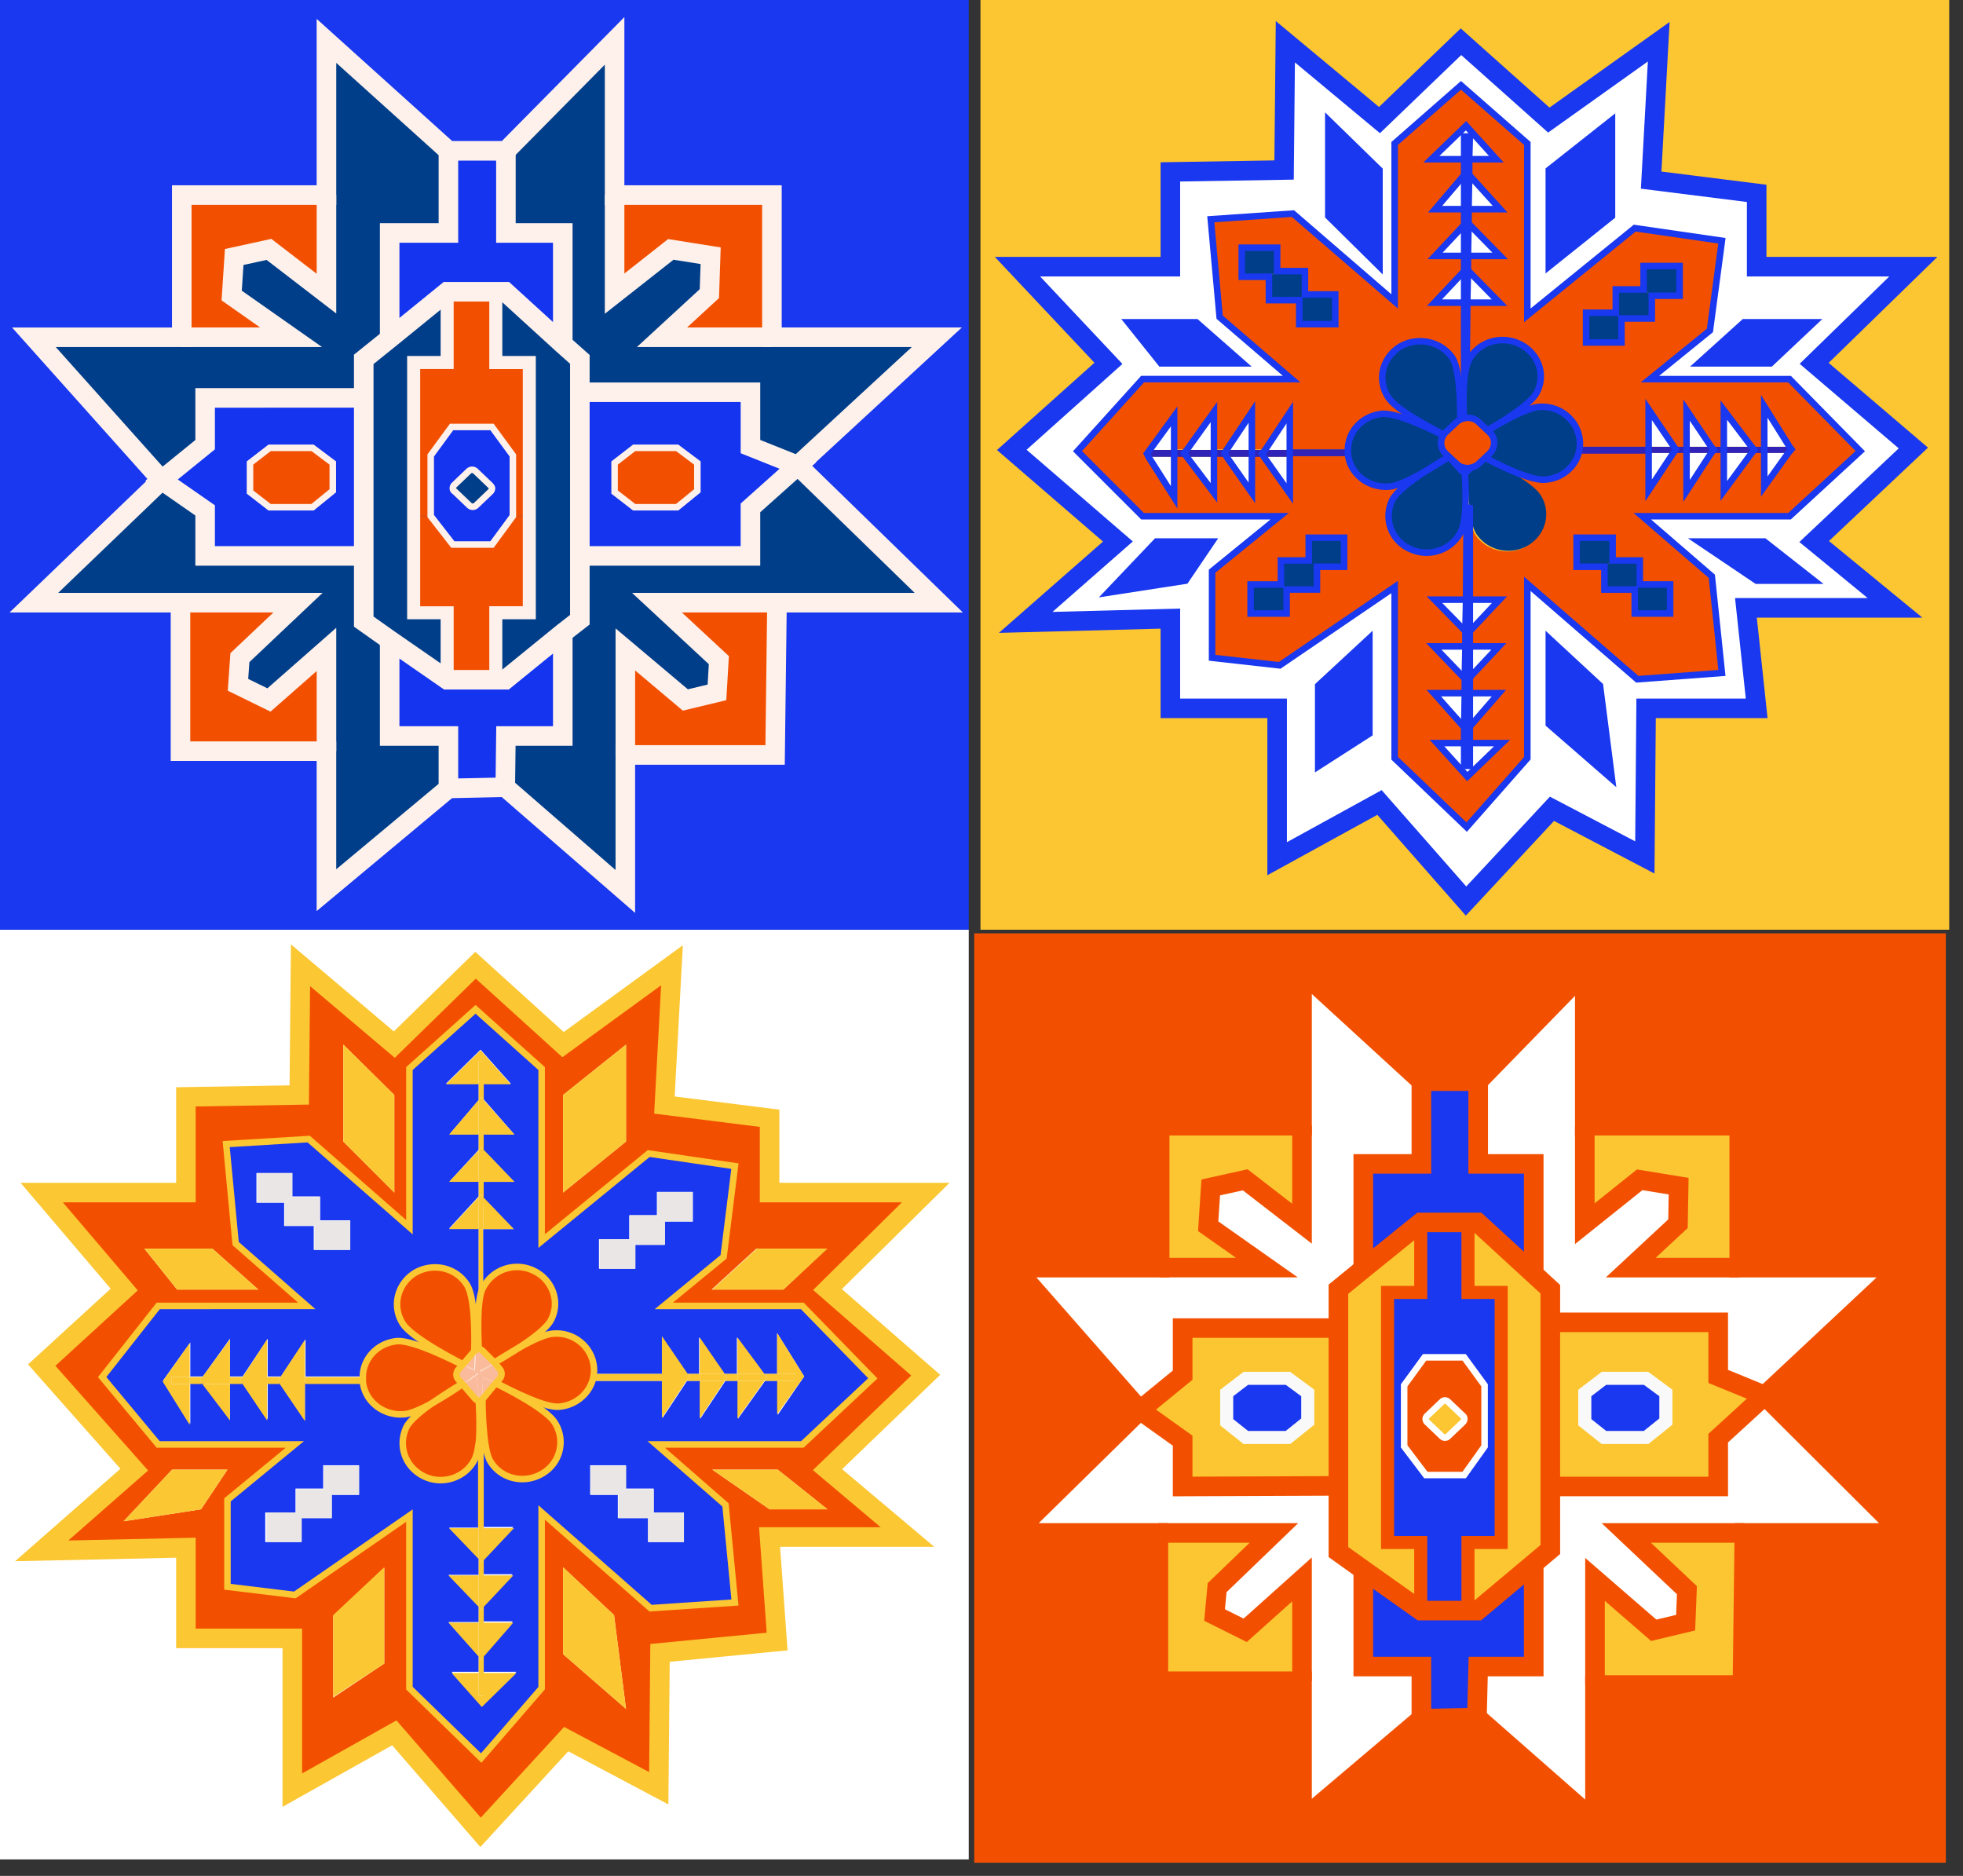 <svg width="135" height="129" viewBox="0 0 135 129" fill="none" xmlns="http://www.w3.org/2000/svg"><rect x="0" y="0" width="135" height="129" fill="#333333" stroke="none"/><path d="M66.623 63.933H0v63.932h66.623V63.933z" fill="#fff"/><path d="M63.664 82.01l-6.755 6.711 6.755 5.89-6.755 6.494 5.5 4.633h-9.484l.52 7.188-8.098.78-.086 9.309-6.365-3.377-5.846 6.365-5.932-6.841-7.015 3.897v-10.436h-7.318v-6.235l-9.916.26 6.322-5.586-6.322-7.188 5.673-5.153-5.673-6.712h9.916v-6.581l7.794-.13.13-8.92 6.409 5.456 5.586-5.456 6.018 5.456 7.492-5.456-.52 9.613 7.231.909v5.066h10.739v.044zm-8.487 17.32l4.85-4.547-4.85-4.98H45.65l4.113-3.377.823-6.235-5.976-.91-7.317 6.02V73.435l-4.59-4.027-4.547 4.07v10.955l-6.928-6.062-5.63.347.65 6.841 4.893 4.287H10.88L7.026 94.74l3.854 4.633h9.353l-4.633 3.811v5.932l4.633.519 7.837-5.455v11.864l4.98 4.806 4.157-4.806v-12.081l7.491 6.582 5.802-.433-.693-6.669-4.763-4.156h10.133v.043zm-1.3-10.652l2.989-2.815h-4.85l-3.075 2.815h4.937zm-.952 15.112h3.984l-3.42-2.728h-4.504l3.94 2.728zm-9.872-25.288v-6.668l-4.33 3.464v6.712l4.33-3.508zm0 39.014l-.823-6.452-3.508-3.29v5.975l4.33 3.767zM27.118 82.009v-6.711l-3.508-3.464v6.668l3.508 3.508zm-.693 32.39v-6.582l-3.507 3.291v5.629l3.507-2.338zM12.18 88.678h5.586l-3.161-2.815H9.927l2.252 2.815zm1.646 15.112l1.818-2.728h-3.81l-3.335 3.551 5.327-.823z" fill="#F25000"/><path d="M60.027 94.783l-4.85 4.547H45.13l4.763 4.157.693 6.668-5.802.433-7.491-6.582v12.081l-4.157 4.807-4.98-4.807v-11.864l-7.837 5.456-4.677-.563v-6.019l4.633-3.81H10.88l-3.854-4.634 3.854-4.893H21.1l-4.894-4.286-.65-6.842 5.63-.346 6.928 6.062V73.393l4.546-4.07 4.547 4.07v11.864l7.318-6.019 5.975.91-.822 6.235-4.114 3.377h9.526l4.937 5.023zm-4.72-.13l-1.862-2.987v2.814h-.91l-1.861-2.511v2.511h-.866l-1.732-2.511v2.511h-.823l-1.732-2.555v2.555h-4.633v.477h4.676v2.554l1.689-2.554h.91v2.598l1.731-2.599h.866v2.599l1.862-2.599h.866v2.339l1.819-2.642zm-7.664-10.652v-2.035h-2.469v1.602H43.27v1.646h-2.078v2.035h2.468v-1.645h2.035V84h1.949zm-.607 22.04v-2.035h-2.078v-1.645h-1.905v-1.602h-2.468v2.035h1.905v1.602h2.078v1.645h2.468zm-8.53-9.266c1.429-.13 2.511-1.342 2.382-2.728-.13-1.385-1.386-2.425-2.815-2.295-.91.087-2.815 1.213-4.027 1.992l-.043-.043c1.299-.736 3.464-2.079 3.897-2.945a2.51 2.51 0 0 0-1.212-3.377 2.63 2.63 0 0 0-3.465 1.169V84.52h2.079l-2.079-2.165v-1.083h2.122l-2.122-2.208v-1.082h2.122L33.267 75.6v-1.082h1.862L33.05 72.18l-2.381 2.338h2.251v1.126l-1.992 2.338h1.992v1.083l-1.992 2.165h1.992v1.04l-2.035 2.208h2.035v4.72l.13-.174c-.216.953-.216 2.512-.13 3.68a.328.328 0 0 0-.173.087l-.087.087c.044-1.472-.043-3.81-.52-4.59-.779-1.169-2.38-1.515-3.593-.78a2.493 2.493 0 0 0-.78 3.508c.563.866 2.945 2.165 4.157 2.771l-.043.044c-1.342-.693-3.594-1.732-4.547-1.646-1.342.13-2.338 1.213-2.338 2.468h-3.983V92.1l-1.69 2.554h-.909v-2.598l-1.732 2.598h-.866v-2.598l-1.862 2.598h-.866v-2.338l-1.861 2.598 1.861 2.988v-2.815h.867l1.861 2.512v-2.512h.867l1.732 2.512v-2.512h.822l1.732 2.555v-2.555h3.984v-.26.087c.13 1.386 1.429 2.382 2.858 2.252.952-.087 2.9-1.3 4.07-2.122l.043.043c-1.255.737-3.507 2.165-3.94 3.075-.606 1.255-.043 2.771 1.256 3.377 1.299.606 2.858.043 3.464-1.212.086-.217.173-.476.216-.823v5.543h-2.035l2.035 2.121v1.126h-2.078l2.078 2.165v1.083h-2.078l2.078 2.338v1.082h-1.862l2.079 2.339 2.381-2.339h-2.251v-1.125l1.991-2.339h-1.991v-1.082l1.991-2.165h-1.991v-1.039l2.035-2.209h-2.035V98.68h.043c.087.78.26 1.473.476 1.819.78 1.169 2.425 1.472 3.594.693a2.49 2.49 0 0 0 .736-3.508c-.563-.822-2.77-1.991-4.027-2.64l.044-.044c1.299.823 3.42 1.862 4.373 1.775zm-13.813 6.019v-2.035h-2.468v1.602H20.32v1.645h-2.08v2.035h2.468v-1.645h2.079v-1.602h1.905zm-.606-16.844v-2.035h-2.078v-1.646h-1.906v-1.602h-2.468v2.035h1.905v1.603h2.036v1.645h2.51z" fill="#1938EF"/><path d="M56.909 85.863l-3.031 2.815h-4.893l3.074-2.815h4.85zm0 17.927h-3.984l-3.94-2.728h4.503l3.42 2.728zm-3.464-12.124l1.862 2.987-1.862 2.598v-2.294H54.7v-.477h-1.256v-2.814z" fill="#FBC733"/><path d="M54.7 94.48h-1.255v.477H54.7v-.477zm-1.255 0v.477h-.866l.173-.26-.173-.217h.866z" fill="#FBC733"/><path d="M52.579 94.48l.173.217-.173.26h-1.862v-.477h1.862z" fill="#FBC733"/><path d="M52.579 94.957l-1.862 2.598v-2.599h1.862zm-1.862-2.988l1.862 2.511h-1.862v-2.51zm0 2.511v.477h-.866l.13-.26-.13-.217h.866z" fill="#FBC733"/><path d="M49.85 94.48l.13.217-.13.26h-1.73v-.477h1.732z" fill="#FBC733"/><path d="M49.85 94.957l-1.731 2.598v-2.599h1.732zm-1.731-2.988l1.732 2.511h-1.732v-2.51zm0 2.511v.477h-.91l.217-.304-.13-.173h.823z" fill="#FBC733"/><path d="M47.642 81.966v2.035h-1.905l-.52-.433v-1.602h2.425z" fill="#EAE6E5"/><path d="M47.296 94.48l.13.173-.217.303h-1.688v-.476h1.775zm-1.776-2.598l1.776 2.598h-1.775v-2.598zm1.69 3.075l-1.69 2.554v-2.554h1.69z" fill="#FBC733"/><path d="M47.036 104.006v2.035h-2.468v-1.645l.39-.39h2.078zm-1.299-20.005v1.602h-2.035l-.39-.39v-1.645h1.906l.52.433z" fill="#EAE6E5"/><path d="M45.564 94.48h-4.676v.477h4.676v-.477z" fill="#FBC733"/><path d="M44.958 102.404v1.602l-.39.39h-2.035v-1.602l.52-.39h1.905zm-1.256-16.801v1.646h-2.468v-2.035h2.079l.39.39z" fill="#EAE6E5"/><path d="M43.053 100.802v1.602l-.52.39h-1.905v-1.992h2.425z" fill="#EAE6E5"/><path d="M43.053 71.834v6.668l-4.33 3.508v-6.712l4.33-3.464zm-.823 39.23l.823 6.452-4.33-3.767v-5.975l3.507 3.29z" fill="#FBC733"/><path d="M40.844 94.047c.13 1.386-.952 2.598-2.381 2.728-.953.087-3.031-.952-4.374-1.645l.303-.347a.52.52 0 0 0 0-.606l-.39-.476c1.213-.78 3.075-1.905 4.028-1.992 1.429-.087 2.684.91 2.814 2.338zm-2.728 3.724a2.49 2.49 0 0 1-.736 3.507c-1.212.78-2.814.477-3.594-.692-.26-.347-.39-1.04-.476-1.819a25.888 25.888 0 0 1-.13-2.555c.043 0 .043-.043.087-.086l.822-.996c1.256.65 3.464 1.818 4.027 2.641z" fill="#F25000"/><path d="M36.687 87.379c1.3.606 1.862 2.122 1.213 3.377-.433.866-2.598 2.209-3.897 2.945l-.736-.866c-.087-.13-.217-.13-.347-.087-.043-1.169-.087-2.728.13-3.68l.173-.174v-.303c.606-1.299 2.165-1.818 3.464-1.212z" fill="#F25000"/><path d="M35.518 115.048l-2.381 2.338-2.079-2.338h1.862v1.559h.347v-1.559h2.251zm-2.251-39.404l2.121 2.382h-2.121v-2.382zm2.121 5.629h-2.121v-2.208l2.121 2.208zm-.043 23.816l-2.078 2.208v-2.208h2.078zm0-20.568h-2.122l.044-2.165 2.078 2.165zm-.043 23.815l-2.035 2.165v-2.165h2.035zm0 3.248l-2.035 2.338v-2.338h2.035zm-2.252-39.36l2.079 2.338h-1.862V72.96h-.347v1.602h-2.25l2.381-2.338z" fill="#FBC733"/><path d="M34.392 94.177a.52.52 0 0 1 0 .606l-.303.347c-.693-.39-1.212-.65-1.212-.65s.476-.303 1.125-.736l.39.433z" fill="#FABB9C"/><path d="M34.133 95.13c-.563-.26-.91-.39-.91-.39s-.043.65-.043 1.472c-.087.043-.173.087-.26.043-.043-.909-.13-1.558-.13-1.558s-.346.173-.866.52l-.043-.044c.606-.39.996-.693.996-.693.043-.043.52.26 1.255.65z" fill="#FABB9C"/><path d="M34.09 95.13l-.824.996-.086.086c0-.866.043-1.472.043-1.472s.347.13.866.39zm-.087-1.43c-.65.434-1.083.78-1.083.78s-.433-.26-1.04-.563l.044-.043c.433.216.736.346.736.346s.044-.52.044-1.255l.086-.087c.044-.043.087-.087.173-.087.044.866.087 1.516.087 1.516s.346-.303.953-.606z" fill="#FABB9C"/><path d="M33.267 92.835l.736.866c-.606.346-.996.563-.996.563s-.043-.65-.087-1.516c.087-.087.26-.043.347.087z" fill="#FABB9C"/><path d="M33.31 98.767h-.346c.043-.823 0-1.775-.044-2.511.087.043.173 0 .26-.044 0 .736.043 1.689.13 2.555z" fill="#1938EF"/><path d="M33.31 115.048h-.39v1.559h.39v-1.559zm-.043-1.126v1.126h-.347v-1.126l.173.217.174-.217z" fill="#FBC733"/><path d="M33.267 111.584v2.338l-.174.217-.173-.217v-2.338h.347zm0-1.083v1.083h-.347v-1.083l.173.217.174-.217z" fill="#FBC733"/><path d="M33.267 108.336v2.165l-.174.217-.173-.217v-2.165h.347zm0-1.039v1.039h-.347v-1.125l.217.216.13-.13z" fill="#FBC733"/><path d="M33.267 105.089v2.208l-.13.13-.217-.216v-2.122h.347zm-.001-6.322v6.322h-.39v-5.543c.044-.216.044-.52.087-.78h.303zm.001-25.807v1.602h-.347V72.96h.347zm0 1.602v1.082l-.174-.216-.173.216v-1.082h.347z" fill="#FBC733"/><path d="M33.267 75.644v2.382h-.347v-2.382l.173-.216.174.216z" fill="#FBC733"/><path d="M33.267 78.026v1.04l-.174-.174-.173.216v-1.082h.347z" fill="#FBC733"/><path d="M33.093 78.892l.174.173v2.208h-.347v-2.165l.173-.216zm.174 2.381v1.083l-.217-.217-.13.174v-1.04h.347z" fill="#FBC733"/><path d="M33.267 82.356l-.044 2.165h-.303v-2.208l.13-.174.217.217z" fill="#FBC733"/><path d="M33.223 84.521v4.027c-.043.13-.13.303-.173.476l-.13.174V84.52h.303z" fill="#FBC733"/><path d="M33.224 88.548v.303l-.174.173c.044-.173.087-.346.174-.476z" fill="#FBC733"/><path d="M32.92 96.212c.044.78.087 1.732.044 2.512h-.087v.78c-.043.346-.13.605-.217.822-.606 1.256-2.165 1.818-3.464 1.212-1.299-.606-1.862-2.078-1.255-3.377.433-.91 2.684-2.295 3.94-3.075l.823.953c.086.13.173.173.216.173z" fill="#F25000"/><path d="M32.92 98.767h.087c0 .26-.043.563-.087.78v-.78zm0 12.817v2.338l-2.078-2.338h2.078zm0-3.248v2.165l-2.078-2.165h2.078zm0-3.247v2.122l-2.035-2.122h2.035zm0-22.776v2.208h-2.035l2.035-2.208zm0-3.205v2.165h-2.035l2.035-2.165zm0-3.464v2.382h-2.035l2.035-2.382z" fill="#FBC733"/><path d="M32.79 94.653s.087.65.13 1.56c-.087 0-.13-.044-.216-.13l-.823-.953c.563-.26.91-.477.91-.477z" fill="#FABB9C"/><path d="M32.097 88.331c.52.78.563 3.118.52 4.59l-.78.91c-1.212-.607-3.55-1.906-4.156-2.772-.78-1.169-.433-2.728.78-3.507 1.255-.736 2.857-.433 3.636.78z" fill="#F25000"/><path d="M31.88 93.83l.78-.909c0 .736-.043 1.256-.043 1.256s-.303-.13-.736-.346zm.997.607s-.39.303-.996.693l-.303-.347a.52.52 0 0 1 0-.606l.26-.303c.606.346 1.04.563 1.04.563z" fill="#FABB9C"/><path d="M31.578 94.783l.303.347c-1.17.822-3.118 2.035-4.07 2.121-1.43.13-2.728-.866-2.858-2.251v-.303c0-1.256.996-2.339 2.338-2.469.953-.086 3.204.953 4.547 1.646l-.26.303a.52.52 0 0 0 0 .606z" fill="#F25000"/><path d="M27.118 75.298v6.712l-3.507-3.508v-6.668l3.507 3.464zm-.693 32.476v6.625l-3.507 2.294v-5.629l3.507-3.29zm-1.472-12.861v.26h-3.984v-.476h3.984v.216z" fill="#FBC733"/><path d="M24.693 100.802v1.992H22.83l-.563-.39v-1.602h2.425zm-.606-16.844v1.992h-2.468v-1.645l.39-.347h2.078z" fill="#EAE6E5"/><path d="M22.831 102.794v1.602h-2.078l-.39-.39v-1.602h1.905l.563.39zm-.822-20.481v1.645l-.39.347h-2.035v-1.603l.52-.39h1.905z" fill="#EAE6E5"/><path d="M20.97 95.173v2.555l-1.733-2.555h1.732zm0-.476v.476h-1.733l-.13-.173.174-.303h1.688zm-.001-2.555v2.555H19.28l1.689-2.555z" fill="#FBC733"/><path d="M20.753 104.396v1.645h-2.425v-2.035h2.035l.39.39zm-.65-23.729v1.646l-.52.39H17.68v-2.036h2.424z" fill="#EAE6E5"/><path d="M19.28 94.697l-.173.303.13.173h-.866v-.476h.91zm-.909.476v2.511l-1.689-2.511h1.69zm0-.476v.476h-1.688l-.174-.26.174-.216h1.688zm0-2.598v2.598h-1.689l1.69-2.598zm-.606-3.421h-5.586l-2.252-2.815h4.677l3.16 2.815z" fill="#FBC733"/><path d="M16.682 95.173h-.866v-.476h.866l-.173.216.173.26zm-.866 0v2.511l-1.905-2.511h1.905z" fill="#FBC733"/><path d="M15.816 94.697v.476h-1.905l-.173-.26.173-.216h1.905zm0-2.598v2.598h-1.905l1.905-2.598zm-.173 8.963l-1.819 2.728-5.325.823 3.334-3.551h3.81z" fill="#FBC733"/><path d="M13.738 94.913l.173.26h-.866v-.476h.866l-.173.216zm-.693.26v2.814L11.183 95l1.862-2.642v2.339h-1.256v.476h1.256z" fill="#FBC733"/><path d="M13.045 94.697H11.79v.476h1.255v-.476z" fill="#FBC733"/><path fill-rule="evenodd" clip-rule="evenodd" d="M32.704 69.108l4.77 4.271v11.492l7.072-5.782 6.247.912-.818 6.542-3.698 3.036h8.994l5.075 5.212-5.08 4.763h-9.537l4.38 3.822.68 7.031-6.126.411-7.189-6.316v11.669l-4.367 5.049-5.174-5.038v-11.531l-7.6 5.261-4.914-.598v-6.28l4.232-3.48h-8.876l-4.037-4.853 4.033-5.121h9.732l-4.512-3.953-.68-7.161 5.996-.366 6.626 5.797V73.379l4.77-4.27zm0 .602l-4.323 3.87v11.305l-7.23-6.327-5.35.327.62 6.522 5.274 4.62H10.989l-3.674 4.666 3.67 4.413h9.917l-5.035 4.14v5.671l4.352.529 8.162-5.651v12.198l4.698 4.574 3.947-4.563v-12.493l7.793 6.847 5.48-.368-.62-6.393-5.146-4.491h10.555l4.618-4.33-4.624-4.748H45.024l4.529-3.718.74-5.929-5.616-.82-7.651 6.255V73.58l-4.322-3.87z" fill="#FBC733"/><path fill-rule="evenodd" clip-rule="evenodd" d="M20.007 64.94l7.078 5.986 5.601-5.471 6.083 5.513 8.192-5.967-.562 10.4 7.199.906v5.03h11.704l-7.405 7.31 6.762 5.895-6.746 6.487 6.337 5.339H53.648l.515 7.121-8.105.785-.092 9.811-6.883-3.653-6.048 6.581-6.066-6.996-7.539 4.234v-10.912h-7.317v-6.22l-11.075.241 7.245-6.358-6.356-7.177L7.61 88.62l-6.195-7.283h10.699v-6.57l7.8-.13.094-9.697zm25.458 2.815L38.676 72.7l-5.955-5.4-5.57 5.441-5.826-4.926-.08 8.143-7.787.13v6.593H4.324l5.15 6.054-5.663 5.187 6.375 7.199-5.485 4.813 8.757-.191v6.25h7.318v9.959l6.49-3.646 5.799 6.686 5.73-6.236 5.847 3.103.082-8.809 8.003-.774-.525-7.254h8.364l-4.662-3.928 6.764-6.504-6.748-5.882 6.105-6.027h-9.772v-5.189l-7.264-.913.477-8.825z" fill="#FBC733"/><path fill-rule="evenodd" clip-rule="evenodd" d="M28.622 87.742c-1.109.715-1.417 2.132-.713 3.19.133.19.37.416.688.664.315.246.695.504 1.097.757a28.97 28.97 0 0 0 2.287 1.277l-.2.401a29.384 29.384 0 0 1-2.325-1.299c-.41-.256-.804-.523-1.135-.783-.329-.257-.61-.517-.78-.761l-.003-.004c-.852-1.278-.469-2.976.844-3.82l.005-.004c1.308-.794 3.048-.472 3.898.849.153.23.26.554.338.914.08.365.133.787.169 1.225.071.878.07 1.84.05 2.58l-.449-.013a24.33 24.33 0 0 0-.048-2.53 9.137 9.137 0 0 0-.16-1.167c-.075-.344-.168-.603-.274-.762l-.002-.003c-.708-1.102-2.17-1.387-3.287-.71z" fill="#FBC733"/><path fill-rule="evenodd" clip-rule="evenodd" d="M36.592 87.582a2.405 2.405 0 0 0-3.17 1.069l-.005.01-.007.011c-.06.091-.096.222-.142.404-.208.918-.168 2.442-.124 3.62l-.448.017c-.043-1.159-.09-2.75.135-3.738l.001-.005.005-.017c.039-.157.089-.358.192-.518a2.853 2.853 0 0 1 3.753-1.26c1.406.657 2.028 2.307 1.317 3.683-.127.254-.368.522-.657.786-.294.267-.654.545-1.037.816a28.446 28.446 0 0 1-2.292 1.436l-.221-.39a28.006 28.006 0 0 0 2.254-1.412c.375-.265.719-.53.994-.781.279-.255.47-.478.56-.657v-.003c.588-1.135.084-2.515-1.108-3.071z" fill="#FBC733"/><path fill-rule="evenodd" clip-rule="evenodd" d="M40.62 94.025c-.117-1.26-1.261-2.212-2.57-2.093-.207.019-.478.096-.798.224-.318.125-.67.294-1.034.487-.727.385-1.49.858-2.094 1.246l-.243-.377c.608-.39 1.383-.87 2.128-1.265.372-.197.74-.374 1.077-.508.335-.133.653-.229.923-.253 1.55-.141 2.917.985 3.058 2.497.143 1.52-1.044 2.832-2.584 2.972-.279.025-.618-.032-.976-.13-.363-.1-.763-.247-1.171-.417-.816-.34-1.678-.776-2.35-1.122l.206-.399c.671.347 1.519.776 2.316 1.107.399.166.78.306 1.117.398.342.094.62.135.817.117 1.318-.12 2.296-1.234 2.179-2.484z" fill="#FBC733"/><path fill-rule="evenodd" clip-rule="evenodd" d="M36.245 96.56a26.228 26.228 0 0 0-2.253-1.228l.195-.404c.632.305 1.506.764 2.293 1.25.394.244.77.496 1.084.742.31.243.577.49.737.724l.002.003a2.714 2.714 0 0 1-.802 3.82c-1.308.841-3.046.52-3.898-.752-.156-.21-.26-.504-.338-.824a9.106 9.106 0 0 1-.178-1.1 26.115 26.115 0 0 1-.131-2.579h.448c0 .773.043 1.717.128 2.53.043.387.096.744.169 1.044.073.305.162.529.264.665l.004.005.003.005c.708 1.062 2.171 1.346 3.287.629a2.266 2.266 0 0 0 .671-3.193c-.12-.177-.342-.39-.642-.624a11.891 11.891 0 0 0-1.043-.713z" fill="#FBC733"/><path fill-rule="evenodd" clip-rule="evenodd" d="M28.143 98.256c.09-.187.286-.42.572-.685.282-.261.635-.538 1.018-.814.74-.533 1.577-1.052 2.2-1.44l.066-.04-.236-.381-.07.043c-.62.386-1.469.912-2.222 1.454-.39.281-.76.57-1.06.849-.298.275-.546.555-.673.822v.002c-.66 1.415-.044 3.019 1.364 3.675 1.409.658 3.1.049 3.76-1.318l.004-.007.003-.007c.09-.226.183-.503.23-.87a4.51 4.51 0 0 0 .089-.809c.043-.792 0-1.754-.044-2.53l-.448.025c.044.78.086 1.72.044 2.486v.013c0 .24-.041.526-.083.735l-.001.008-.002.008c-.04.318-.118.557-.199.76-.555 1.14-1.977 1.654-3.164 1.1-1.19-.555-1.699-1.896-1.148-3.079z" fill="#FBC733"/><path fill-rule="evenodd" clip-rule="evenodd" d="M27.312 92.452c.198-.018.487.022.845.117.355.093.759.233 1.179.398.84.332 1.731.762 2.399 1.106l.205-.398a28.161 28.161 0 0 0-2.44-1.124c-.43-.17-.85-.317-1.229-.416-.372-.098-.722-.155-1-.13h-.002c-1.45.14-2.54 1.314-2.54 2.692v.323c.143 1.522 1.563 2.595 3.102 2.455.272-.025.597-.127.939-.269a11.12 11.12 0 0 0 1.103-.543 24.72 24.72 0 0 0 2.137-1.35l-.258-.367a24.31 24.31 0 0 1-2.096 1.325 10.69 10.69 0 0 1-1.058.521c-.328.136-.603.218-.808.236-1.315.12-2.49-.794-2.613-2.039v-.292c0-1.134.901-2.126 2.135-2.245z" fill="#FBC733"/><path fill-rule="evenodd" clip-rule="evenodd" d="M33.021 93.037c-.035-.036-.079-.046-.117-.033l-.034.012h-.03a.203.203 0 0 0-.021.02l-.08.081-.78.91-.044.043-.248.29a.298.298 0 0 0 0 .326l.29.334.045.044.822.952a1.74 1.74 0 0 0 .062.059h.044l.03.015a.252.252 0 0 0 .044-.02l.053-.052.823-.996.045-.046.292-.333a.298.298 0 0 0-.002-.328l-.379-.464-.815-.814zm-.225-.468c.21-.056.411.02.542.15l.83.831.4.489.004.004c.19.252.19.622 0 .875l-.006.006-.313.359-.041.041-.823.996-.12.12-.032.016-.007.003a.774.774 0 0 1-.17.068.411.411 0 0 1-.234-.007.51.51 0 0 1-.324-.193l-.006-.005-.823-.953-.043-.043-.313-.358-.005-.007a.744.744 0 0 1 0-.875l.004-.006.27-.315.044-.043.779-.91.093-.093.004-.003a.445.445 0 0 1 .29-.147z" fill="#FBC733"/><path d="M66.623 0H0v63.933h66.623V0z" fill="#1938EF"/><path d="M64.56 41.443H45.18l4.258 3.954-.13 2.216-2.173.522-4.128-3.477v16.644l-8.257-7.17.044-3.52h3.91v-7.084l1.174-.912v-4.39H51.61v-3.302l3.26-2.911 9.69 9.43z" fill="#003E89"/><path d="M64.43 23.191l-9.56 8.822-3.26-1.304v-3.737H39.877v-2.26l-1.173-1.043v-7.648h-3.911v-5.65l7.474-7.56v17.382l3.868-3.042 2.738.434-.087 2.608-3.26 2.998H64.43z" fill="#003E89"/><path d="M54.87 32.013l-3.26 2.911v3.303H39.834V26.928H51.61v3.78l3.26 1.305zm-6.91 1.738v-1.912l-1.39-1.043h-2.956l-1.347 1.043v1.999l1.347 1.043h2.955l1.391-1.13z" fill="#1434EF"/><path d="M53.435 41.443l-.13 10.473h-10.3v-7.258l4.13 3.477 2.172-.522.13-2.216-4.258-3.954h8.256zm-.347-28.029v9.777h-7.562l3.26-2.998.086-2.608-2.737-.434-3.868 3.042v-6.78h10.82zM47.96 31.839v1.912l-1.39 1.13h-2.956l-1.347-1.043v-2l1.347-1.042h2.955l1.39 1.043z" fill="#F25000"/><path d="M39.877 38.227v4.389l-1.173.913-3.955 3.215h-.652v-4.606h2.304V24.929h-2.304v-4.867h.652l3.955 3.607 1.173 1.043v13.515z" fill="#003E89"/><path d="M34.097 46.744h.652l3.955-3.216v7.084h-3.911l-.044 3.52-3.91.087v-3.607h-4.042v-6.606l3.954 2.738h3.346zm4.607-30.724v7.65l-3.955-3.608h-3.998l-3.954 3.216v-7.257h4.041v-5.65h3.955v5.65h3.91z" fill="#1434EF"/><path d="M36.4 35.489v6.649h-2.303v4.606h-3.346v-4.606h-2.303v-6.649h1.174l1.52 1.956h2.695l1.434-1.956h1.13z" fill="#F25000"/><path d="M36.4 24.93v10.56h-1.13v-4.173l-1.433-1.955h-2.781l-1.434 1.955v4.172h-1.174V24.93h2.303v-4.867h3.346v4.867h2.304z" fill="#F25000"/><path d="M35.27 33.577v1.912l-1.433 1.956h-2.695l-1.52-1.956v-1.912h1.52c0 .087.044.174.087.217l1 .956c.13.13.347.13.478 0l1-.956a.331.331 0 0 0 .086-.217h1.478z" fill="#1434EF"/><path d="M35.27 31.317v2.303h-1.433a.332.332 0 0 0-.087-.217l-1-.956a.34.34 0 0 0-.478 0l-1 .956a.332.332 0 0 0-.086.218h-1.521v-2.304l1.434-1.912h2.781l1.39 1.912z" fill="#1434EF"/><path d="M33.75 33.36c.043.043.087.13.087.217a.331.331 0 0 1-.087.217l-1 .956a.341.341 0 0 1-.478 0l-1-.956a.239.239 0 0 1-.13-.217c0-.087.044-.174.087-.217l1-.956c.13-.13.347-.13.478 0l1.043.956zm-2.912 17.252v3.607l-8.387 6.996V44.658l-3.954 3.477-2.13-1.043.13-1.869 3.999-3.78H2.33l8.778-8.43 2.999 2.085v3.129h10.907v4.52l1.782 1.26v6.605h4.041zm.001-40.241v5.65h-4.041v7.257l-1.782 1.434v2.65H14.108v3.217l-2.998 2.433-8.778-9.821h17.686l-4.085-2.868.174-2.65 2.39-.522 3.955 3.042V2.81l8.387 7.561z" fill="#003E89"/><path d="M30.751 42.138v4.606l-3.954-2.737-1.782-1.26V24.711l1.782-1.434 3.954-3.216v4.867h-2.303v17.209h2.303z" fill="#003E89"/><path d="M25.015 27.363v10.82l-10.907.044v-3.129l-2.999-2.086 2.999-2.39v-3.216h10.907v-.043zm-2.13 6.388v-1.912l-1.39-1.043H18.54l-1.347 1.043v1.999l1.347 1.043h2.955l1.39-1.13z" fill="#1434EF"/><path d="M22.886 31.839v1.912l-1.39 1.13H18.54l-1.347-1.043v-2l1.347-1.042h2.955l1.39 1.043zm-.435 12.819v6.997H12.413V41.443h8.083l-3.998 3.78-.13 1.869 2.129 1.043 3.954-3.477zm-.001-31.244v6.779l-3.954-3.042-2.39.521-.174 2.651 4.085 2.868H12.5v-9.777h9.952z" fill="#F25000"/><path fill-rule="evenodd" clip-rule="evenodd" d="M42.94 1.173v11.568h10.82v9.777h12.39l-10.303 9.508 10.369 10.09H54.1l-.13 10.472H43.678v10.189l-9.174-7.967-3.416.076-9.31 7.766V52.327H11.74V42.115H.66l9.515-9.139L.828 22.52h11v-9.78h9.95V1.298l9.32 8.402h3.415l8.428-8.526zM23.124 4.322v9.764h-9.951v9.777h-9.34l8.21 9.185-8.042 7.722h9.084v10.212h10.038v8.796l7.464-6.227 4.406-.097 7.34 6.373v-8.584H52.64l.13-10.473h10.134L53.892 32l8.817-8.137H52.415v-9.777h-10.82V4.447l-6.521 6.597H30.58l-7.456-6.722z" fill="#FEF1EB"/><path fill-rule="evenodd" clip-rule="evenodd" d="M23.124 13.414v8.144l-4.79-3.684-1.59.347-.115 1.769 5.517 3.874H12.5v-1.345h5.39l-2.653-1.863.232-3.533 3.19-.696 3.12 2.4v-5.414h1.345zm7.042 1.934v-4.977h1.345v6.322H27.47v6.585h-1.345v-7.93h4.04zm3.954-4.977h1.345v4.977h3.911v8.321h-1.345v-6.976h-3.91v-6.322zm7.475 3.043h1.345v5.394l3.01-2.368 3.614.574-.116 3.483-2.197 2.022h5.837v1.345h-9.286l4.32-3.976.059-1.732-1.861-.295-4.725 3.716v-8.164zM12.413 40.77h9.773l-5.035 4.762-.081 1.155 1.32.647 4.734-4.162v8.483h-1.345v-5.51l-3.175 2.791-2.939-1.44.18-2.581 2.961-2.8h-6.393V40.77zm15.057 9.17v-5.933h-1.345v7.277h4.04v2.935h1.346v-4.28H27.47zm11.906-6.412v7.756h-3.919l-.035 2.856-1.345-.017.052-4.184h3.902v-6.41h1.345zm4.091-2.758h9.969v1.345h-6.544l3.236 3.005-.179 3.03-2.988.718-3.282-2.764v5.812h-1.345v-8.703l4.974 4.189 1.357-.326.083-1.402-5.281-4.904zm.071-10.198h3.106l1.54 1.155v2.13l-1.535 1.248h-3.111l-1.495-1.157v-2.22l1.495-1.156zm.153.448l-1.2.929v1.779l1.2.929h2.799l1.246-1.013v-1.693l-1.241-.931H43.69zm-25.227-.448h3.106l1.54 1.155v2.13l-1.535 1.248h-3.111l-1.495-1.157v-2.22l1.495-1.156zm.153.448l-1.2.929v1.779l1.2.929h2.799l1.246-1.013v-1.693l-1.241-.931h-2.804zm13.931 1.542a.117.117 0 0 0-.16 0l-.004.004-.996.952-.003.004a.118.118 0 0 0-.019.055c0 .007.002.012.004.014v.001l.003.002.03.015 1.028.983a.117.117 0 0 0 .16 0l.004-.004.996-.952.003-.004a.117.117 0 0 0 .016-.036.384.384 0 0 0-.06-.076l-1.002-.958zm.315-.319a.565.565 0 0 0-.79 0l-.999.955-.003.003a.554.554 0 0 0-.153.376c0 .149.07.308.22.399l.978.935a.565.565 0 0 0 .79 0l.999-.955.003-.003a.555.555 0 0 0 .153-.376.424.424 0 0 0-.062-.203.832.832 0 0 0-.134-.173l-1.002-.958z" fill="#FEF1EB"/><path fill-rule="evenodd" clip-rule="evenodd" d="M30.513 19.39h4.497l4.144 3.78 1.396 1.24v18.535l-1.427 1.11-4.134 3.362h-4.447l-4.13-2.86-2.069-1.463V24.39l2.031-1.635 4.139-3.365zm.478 1.345l-3.772 3.067-1.531 1.232v17.364l1.495 1.057 3.779 2.617h3.549l3.774-3.07.92-.715V25.014l-.95-.845-3.766-3.434h-3.498z" fill="#FEF1EB"/><path fill-rule="evenodd" clip-rule="evenodd" d="M30.942 29.138h3.008l1.545 2.106v4.318l-1.544 2.107h-2.918l-1.636-2.103v-4.322l1.545-2.106zm.227.448l-1.323 1.805v4.021l1.406 1.808h2.471l1.324-1.804V31.39l-1.324-1.805H31.17z" fill="#FEF1EB"/><path fill-rule="evenodd" clip-rule="evenodd" d="M30.303 24.48v-4.418h.897v5.316h-2.303V41.69H31.2v5.272h-.897v-4.376H28V24.481h2.303zm3.347-4.418h.896v4.419h2.303v18.105h-2.303v4.376h-.897v-5.273h2.304v-16.31h-2.304v-5.316zm6.227 6.238h12.406v3.954l3.844 1.537-3.844 3.434V38.9H39.877v-1.345h11.06v-2.93l2.675-2.39-2.674-1.07v-3.52h-11.06V26.3zm-26.442.39h11.58v1.345H14.78V30.9l-2.553 2.072 2.553 1.776v2.807h10.235V38.9h-11.58v-3.45l-3.444-2.396 3.444-2.795V26.69z" fill="#FEF1EB"/><path d="M134.052 0H67.43v63.933h66.622V0z" fill="#FBC631"/><path d="M131.586 18.338l-6.822 6.647 6.778 5.823-6.778 6.43 5.518 4.563h-10.211l.695 6.908h-7.603l-.087 10.254-6.387-3.345-5.91 6.387-5.952-6.778-7.04 3.867V48.753h-7.342v-6.214l-9.95.261 6.387-5.562-7.3-6.3 6.648-5.953-6.257-6.647h10.515V11.82l7.821-.13.13-8.82 6.475 5.387 5.605-5.388 5.996 5.388 7.56-5.388-.521 9.516 7.256.912v5.04h10.776zm-3.65 12.687l-4.867-4.91h-9.559l4.128-3.345.826-6.17-5.996-.87-7.387 5.997V9.865l-4.562-4.041-4.606 4.04v10.863l-6.952-6.04-5.648.348.608 6.779 4.91 4.258H78.576l-4.475 4.91 4.475 4.518h9.43l-4.65 3.78v5.953l4.65.522 7.864-5.388v11.775l4.996 4.736 4.172-4.736V40.15l7.516 6.517 5.823-.391-.695-6.648-4.78-4.128h10.08l4.954-4.475zm-6.17-6.04l2.998-2.78h-4.867l-3.084 2.78h4.953zm-.956 14.947h3.997l-3.432-2.694h-4.519l3.954 2.694zm-9.95-25.07V8.257l-4.345 3.433v6.648l4.345-3.476zm0 38.714l-.826-6.388-3.519-3.258v5.909l4.345 3.737zM94.87 18.338V11.69l-3.52-3.433v6.605l3.52 3.476zm-.695 32.11v-6.562l-3.52 3.259v5.562l3.52-2.26zM79.837 24.984h5.605l-3.172-2.78h-4.693l2.26 2.78zm1.694 14.947l1.825-2.694h-3.824l-3.345 3.52 5.344-.826z" fill="#fff"/><path d="M123.07 26.072l4.866 4.91-4.866 4.518h-10.081l4.78 4.128.695 6.648-5.822.391-7.517-6.517v11.948l-4.172 4.736-4.996-4.736V40.367l-7.865 5.388-4.649-.522v-5.952l4.65-3.78h-9.43l-4.475-4.52 4.476-4.91h10.254l-4.91-4.257-.739-6.735 5.649-.348 6.952 6.04V9.865l4.562-4.041 4.562 4.04V21.64l7.387-5.996 5.996.869-.826 6.17-4.127 3.345h9.646v.044zm.13 5.083v-.434h-.13l-1.738-2.78v2.78h-.913l-1.868-2.477v2.477h-.869l-1.738-2.477v2.477h-.826l-1.781-2.564v2.564h-4.649v.434h4.692v2.52l1.695-2.52h.912v2.607l1.738-2.607h.869v2.607l1.869-2.607h.869v2.303l1.651-2.303h.217zm-7.691-10.819v-1.998h-2.476v1.607h-1.912v1.608h-2.086v1.999h2.477V21.9h2.085v-1.608h1.912v.043zm-.651 21.856v-1.999h-2.086v-1.651h-1.912v-1.608h-2.477v2.042h1.912v1.608h2.086v1.651h2.477v-.043zm-8.56-9.212c1.434-.13 2.52-1.347 2.39-2.694-.131-1.39-1.391-2.39-2.825-2.303-.956.087-2.824 1.174-4.041 1.956l-.043-.044c1.304-.738 3.476-2.042 3.911-2.91.608-1.26.086-2.738-1.217-3.346-1.304-.609-2.868-.087-3.476 1.173-.391.782-.391 2.737-.304 4.127a.327.327 0 0 0-.174.087l-.087.087c.044-1.477-.043-3.78-.565-4.562a2.63 2.63 0 0 0-3.606-.739 2.452 2.452 0 0 0-.782 3.476c.565.87 2.954 2.13 4.171 2.738l-.044.043c-1.346-.695-3.606-1.738-4.562-1.651-1.347.13-2.346 1.217-2.346 2.477h-3.997V28.33l-1.695 2.564h-.912v-2.607l-1.738 2.607h-.87v-2.607l-1.868 2.607h-.869v-2.303l-1.868 2.607.13.217 1.695 2.737v-2.78h.869l1.868 2.476v-2.476h.87l1.737 2.476v-2.476h.826l1.738 2.563v-2.563h3.997v-.261.087c.13 1.39 1.434 2.39 2.868 2.26.956-.088 2.91-1.304 4.127-2.086l.044.043c-1.26.739-3.563 2.13-3.997 3.042-.609 1.26-.044 2.737 1.26 3.345 1.303.565 2.867.044 3.476-1.216.347-.783.347-2.694.26-4.085.087 0 .174 0 .218-.043 0 1.477.13 3.606.608 4.345.782 1.13 2.433 1.477 3.606.695 1.217-.782 1.521-2.346.739-3.476-.565-.826-2.781-1.999-4.041-2.607l.043-.043c1.434.695 3.52 1.694 4.476 1.607zm-5.388 20.422l2.39-2.303h-2.26v-1.13l1.999-2.303h-1.999V46.58l1.999-2.129h-1.999v-1.043l2.043-2.172h-2.043v-6.3l-.173-.044-.087 6.3h-2.173l2.129 2.216v1h-2.172l2.172 2.216v.999h-2.129l2.129 2.346v1.087h-1.868l2.042 2.346zm2.259-39.018l-2.129-2.347v-1.086h1.869l-2.086-2.303-2.39 2.303h2.26v1.086l-1.999 2.347h1.999v1.086l-1.999 2.129h1.999v1.043l-2.042 2.172h2.042v4.65l.174-.348.043-4.258h2.173l-2.173-2.216v-1h2.173l-2.173-2.216v-.999h2.259v-.043zM92.437 38.976v-1.998h-2.433v1.564h-1.912v1.608h-2.085v1.998h2.476v-1.65h2.086v-1.522h1.868zm-.608-16.684v-2h-2.086v-1.607h-1.911v-1.607h-2.477v1.998h1.912v1.608h2.085v1.608h2.477z" fill="#F25000"/><path d="M124.764 22.161l-2.998 2.824h-4.953l3.128-2.824h4.823zm0 17.771h-3.954l-3.997-2.694h4.519l3.432 2.694z" fill="#1938EF"/><path d="M123.2 30.895v.26h-.218l.218-.26zm0-.175v.175l-.13-.174h.13z" fill="#3123B7"/><path d="M123.07 30.72l.13.175-.217.26h-1.651v-.434h1.738z" fill="#3123B7"/><path d="M121.332 27.94l1.738 2.78h-1.738v-2.78zm1.651 3.215l-1.651 2.303v-2.303h1.651z" fill="#fff"/><path d="M121.331 30.72v.435h-.869l.174-.217-.174-.217h.869z" fill="#3123B7"/><path d="M120.462 30.72l.174.218-.174.217h-1.911v-.434h1.911z" fill="#3123B7"/><path d="M120.462 31.155l-1.911 2.607v-2.607h1.911zm-1.911-2.955l1.911 2.52h-1.911V28.2z" fill="#fff"/><path d="M118.551 30.72v.435h-.869l.173-.217-.173-.217h.869z" fill="#3123B7"/><path d="M117.681 30.72l.174.218-.174.217h-1.694v-.434h1.694z" fill="#3123B7"/><path d="M117.681 31.155l-1.694 2.607v-2.607h1.694zm-1.694-2.955l1.694 2.52h-1.694V28.2z" fill="#fff"/><path d="M115.987 30.72v.435h-.912l.174-.26-.131-.174h.869z" fill="#3123B7"/><path d="M115.509 18.294v2.042h-1.912l-.565-.434v-1.608h2.477z" fill="#003E89"/><path d="M115.118 30.72l.13.175-.174.26h-1.694v-.434h1.738z" fill="#3123B7"/><path d="M115.118 30.72h-1.738v-2.563l1.738 2.564zm-.044.435l-1.694 2.564v-2.564h1.694z" fill="#fff"/><path d="M114.857 40.193v1.999h-2.433V40.54l.348-.348h2.085zm-1.259-19.857v1.565h-2.086l-.391-.392v-1.607h1.912l.565.434z" fill="#003E89"/><path d="M113.38 30.72h-4.692v.479h4.692v-.478z" fill="#3123B7"/><path d="M112.772 38.542v1.651l-.348.348h-2.086v-1.565l.565-.434h1.869zm-1.26-16.642v1.652h-2.433v-2.043h2.042l.391.392z" fill="#003E89"/><path d="M110.903 36.978v1.564l-.564.434h-1.912v-1.998h2.476z" fill="#003E89"/><path d="M110.86 8.257v6.605l-4.345 3.476V11.69l4.345-3.433zm-.825 38.888l.825 6.43-4.345-3.78v-5.909l3.52 3.259z" fill="#1938EF"/><path d="M108.687 30.286c.131 1.39-.956 2.607-2.389 2.694-.956.087-3.042-.912-4.389-1.65l.304-.348a.52.52 0 0 0 0-.609l-.391-.434c1.217-.782 3.129-1.869 4.041-1.956 1.434-.13 2.694.913 2.824 2.303zm-2.78 3.694c.782 1.13.478 2.694-.739 3.476s-2.824.434-3.606-.696c-.522-.738-.609-2.867-.609-4.345.044 0 .044-.043.087-.087l.826-.955c1.26.608 3.476 1.781 4.041 2.607zm-1.434-10.341c1.303.608 1.868 2.085 1.216 3.345-.434.87-2.607 2.173-3.91 2.911l-.739-.869c-.087-.13-.217-.13-.347-.087-.087-1.39-.087-3.345.304-4.127.608-1.217 2.172-1.738 3.476-1.174z" fill="#003E89"/><path d="M103.3 51.099l-2.39 2.303-2.086-2.303h1.869v1.564h.391V51.1h2.216zm-2.26-39.062l2.129 2.347h-2.172l.043-2.347zm-.043 3.346l2.172 2.216h-2.216l.044-2.216zm-.044 3.215l2.173 2.216h-2.216l.043-2.216zm2.173 22.638l-2.042 2.172v-2.172h2.042zm-.044 3.215l-1.998 2.13v-2.13h1.998zm0 3.215l-1.998 2.303v-2.303h1.998zm-2.259-39.018l2.085 2.303h-1.868l.044-1.564h-.391v1.564h-2.26l2.39-2.303zm1.347 21.769c.13.173.13.434 0 .608l-.304.348c-.696-.348-1.217-.652-1.217-.652s.434-.304 1.13-.739l.391.435z" fill="#fff"/><path d="M101.866 31.373l-.826.955-.087.087c0-.825.044-1.477.044-1.477l.869.435zm-.087-1.434c-.608.434-1.086.782-1.086.782s-.435-.26-1.087-.565l.044-.043c.434.217.739.347.739.347s.043-.521.043-1.26l.087-.087c.043-.043.087-.087.174-.087.043.87.087 1.521.087 1.521s.391-.304.999-.608z" fill="#fff"/><path d="M101.04 29.07l.739.869c-.565.304-.999.521-.999.521s-.044-.652-.087-1.52c.13-.044.26 0 .347.13zm.044 18.596v2.303l-.218.261-.173-.217.043-2.347h.348zm-.261-6.43l-.044 2.172-2.129-2.172h2.173zm-.044 3.215l-.043 2.216-2.13-2.216h2.173z" fill="#fff"/><path d="M100.736 47.666l-.043 2.347-2.086-2.347h2.129z" fill="#fff"/><path d="M100.736 32.459c.087 1.39.13 3.302-.261 4.084-.608 1.26-2.172 1.825-3.476 1.217a2.476 2.476 0 0 1-1.26-3.346c.435-.912 2.694-2.303 3.998-3.041l.825.912c0 .13.087.174.174.174z" fill="#003E89"/><path d="M100.693 18.642v2.172H98.65l2.043-2.172zm0-3.172v2.129h-2l2-2.13zm0-3.433v2.347h-2l2-2.347zm-.131 18.858s.087.651.131 1.564c-.087 0-.131-.044-.218-.13l-.825-.913c.565-.304.912-.521.912-.521z" fill="#fff"/><path d="M99.867 24.594c.521.782.565 3.085.565 4.563l-.782.912c-1.217-.608-3.607-1.868-4.171-2.737-.782-1.173-.435-2.694.782-3.476 1.216-.739 2.867-.435 3.606.738z" fill="#003E89"/><path d="M99.65 30.07l.782-.913c0 .738-.043 1.26-.043 1.26s-.305-.13-.74-.348zm1.043.607s-.392.305-1 .696l-.304-.348a.522.522 0 0 1 0-.608l.26-.305c.609.305 1.044.565 1.044.565z" fill="#fff"/><path d="M99.346 30.982l.304.347c-1.173.782-3.172 1.999-4.128 2.086-1.434.13-2.737-.87-2.868-2.26v-.304c0-1.26 1-2.346 2.347-2.476 1-.087 3.215.955 4.562 1.65l-.26.305c-.087.217-.087.521.043.652z" fill="#003E89"/><path d="M94.87 11.69v6.648l-3.52-3.476V8.257l3.52 3.433zm-.695 32.196v6.561l-3.52 2.26v-5.562l3.52-3.259z" fill="#1938EF"/><path d="M92.698 31.112v.26H88.7v-.477h3.998v.217z" fill="#3123B7"/><path d="M92.437 36.978v1.998H90.57l-.565-.434v-1.564h2.433zm-.608-16.728v2.041h-2.477v-1.65l.391-.392h2.086zm-1.26 18.726v1.565h-2.086l-.391-.348v-1.651h1.912l.565.434z" fill="#003E89"/><path d="M89.743 18.642v1.607l-.39.392h-2.086v-1.608l.565-.391h1.911z" fill="#003E89"/><path d="M88.7 31.416v2.52l-1.781-2.52H88.7z" fill="#fff"/><path d="M88.7 30.938v.478h-1.78l-.13-.217.217-.26H88.7z" fill="#3123B7"/><path d="M88.7 28.375v2.563h-1.694l1.694-2.563z" fill="#fff"/><path d="M88.483 40.54v1.652h-2.476v-1.999h2.085l.391.348zm-.652-23.506v1.608l-.565.39h-1.868v-1.998h2.433z" fill="#003E89"/><path d="M87.006 30.938l-.218.26.13.218h-.825v-.478h.913z" fill="#3123B7"/><path d="M86.093 31.416v2.477l-1.738-2.477h1.738z" fill="#fff"/><path d="M86.094 30.938v.478h-1.738l-.13-.26.13-.218h1.738z" fill="#3123B7"/><path d="M86.093 28.331v2.607h-1.738l1.738-2.607z" fill="#fff"/><path d="M85.485 24.985h-5.648l-2.26-2.824h4.693l3.215 2.824z" fill="#1938EF"/><path d="M84.225 31.155l.13.261h-.869v-.478h.87l-.131.217z" fill="#3123B7"/><path d="M83.486 31.416v2.477l-1.868-2.477h1.868z" fill="#fff"/><path d="M83.486 30.938v.478h-1.868l-.174-.26.174-.218h1.868z" fill="#3123B7"/><path d="M83.486 28.331v2.607h-1.868l1.868-2.607z" fill="#fff"/><path d="M83.356 37.238l-1.825 2.694-5.344.826 3.345-3.52h3.824z" fill="#1938EF"/><path d="M81.444 31.155l.174.261h-.869v-.478h.869l-.174.217z" fill="#3123B7"/><path d="M80.749 31.416v2.78l-1.738-2.736.087-.044h1.651z" fill="#fff"/><path d="M80.749 30.938h-1.651v.478h1.651v-.478z" fill="#3123B7"/><path d="M80.749 28.635v2.303h-1.651v.478l-.087.043-.13-.26 1.868-2.564z" fill="#fff"/><path fill-rule="evenodd" clip-rule="evenodd" d="M100.476 5.57l4.786 4.193v11.45l7.097-5.762 6.313.915-.867 6.478-3.705 3.003h9.064l5.094 5.186-5.101 4.691h-9.609l4.391 3.793.728 6.965-6.145.459-7.26-6.3v11.585l-4.381 4.975-5.192-4.963V40.79l-7.626 5.196-4.93-.553v-6.26l4.241-3.45h-8.89l-4.692-4.691 4.685-5.186h9.75l-4.564-3.923-.638-7.053 5.97-.413 6.694 5.78V9.763l4.787-4.194zm-4.338 4.396v11.251l-7.297-6.3-5.328.37.58 6.416 5.343 4.593h-10.76l-4.265 4.721 4.259 4.26h9.966l-5.055 4.11v5.646l4.367.49 8.19-5.58v12.103l4.715 4.508 3.961-4.497V39.658l7.861 6.822 5.499-.41-.662-6.33-5.169-4.464h10.639l4.632-4.26-4.638-4.72h-10.141l4.55-3.688.784-5.862-5.68-.823-7.675 6.23V9.967l-4.338-3.8-4.338 3.8z" fill="#1938EF"/><path fill-rule="evenodd" clip-rule="evenodd" d="M111.084 7.794v7.175l-4.793 3.835v-7.223l4.793-3.787zm-4.345 4.004v6.073l3.897-3.117V8.72l-3.897 3.078zM91.127 7.725l3.968 3.87v7.28l-3.968-3.92v-7.23zm.448 1.064v5.979l3.071 3.033v-6.017L91.575 8.79zM77.11 21.937h5.244l3.726 3.273h-6.35l-2.618-3.273zm.934.448l1.9 2.376h4.946l-2.705-2.376h-4.141zm1.392 14.629h4.343l-2.117 3.125-6.09.94 3.864-4.065zm.193.448l-2.827 2.974 4.598-.71 1.533-2.264H79.63zM94.4 43.373v7.197l-3.968 2.547v-6.07l3.967-3.674zm-3.52 3.87v5.053l3.071-1.971v-5.926l-3.071 2.844zm15.411-3.87l3.955 3.663.911 7.096-4.866-4.234v-6.525zm.448 1.026v5.294l3.824 3.327-.741-5.766-3.083-2.855zm9.34-7.385h5.33l4.004 3.142h-4.671l-4.663-3.142zm1.468.448l3.332 2.246h3.236l-2.861-2.245h-3.707zm2.308-15.525h5.474l-3.474 3.273h-5.625l3.625-3.273zm.172.448l-2.631 2.376h4.281l2.522-2.376h-4.172z" fill="#1938EF"/><path fill-rule="evenodd" clip-rule="evenodd" d="M87.738 1.446l7.1 5.91 5.62-5.403 6.104 5.445 8.261-5.887-.563 10.285 7.223.908v4.961h11.756l-7.478 7.288 6.831 5.83-6.81 6.42 6.424 5.27H120.82l.738 6.909h-7.685l-.09 10.688-6.908-3.618-6.067 6.512-6.087-6.931-7.562 4.154V49.382h-7.343V43.23l-11.12.291 7.161-6.279-7.293-6.295 6.704-6.003-6.851-7.279h11.399V11.16l7.827-.13.095-9.583zm25.589 2.782l-6.859 4.888-5.976-5.33-5.59 5.373-5.847-4.867-.08 8.06-7.814.13v6.528H71.53l5.662 6.017-6.591 5.902 7.306 6.305-5.526 4.845 8.78-.23v6.188h7.343v9.877l6.515-3.58 5.819 6.625 5.752-6.175 5.866 3.073.083-9.82h7.523l-.739-6.909h9.122l-4.699-3.855 6.833-6.44-6.812-5.815 6.165-6.008h-9.794v-5.12l-7.29-.916.479-8.746z" fill="#1938EF"/><path fill-rule="evenodd" clip-rule="evenodd" d="M100.866 11.461l.345.43 2.464 2.717h-5.466l2.311-2.713.346-.434zm0 .718v.001l-1.687 1.98h3.484l-1.793-1.977-.004-.004z" fill="#1938EF"/><path fill-rule="evenodd" clip-rule="evenodd" d="M100.469 9.163h.845l-.05 1.791v1.087l-.043 2.345v1.001l-.043 2.214v1.002l-.044 2.213v.003l-.044 4.35-.621 1.244V9.163z" fill="#1938EF"/><path fill-rule="evenodd" clip-rule="evenodd" d="M100.834 8.326l2.58 2.85h-5.536l2.956-2.85zm-1.845 2.4h3.414l-1.591-1.756-1.823 1.757zm1.859 4.191l.309.309 2.546 2.597h-5.527l2.347-2.5.325-.406zm.037.672l1.751 1.786h-3.424l1.65-1.758.023-.028zm-.086 2.538l.314.314 2.547 2.597h-5.528l2.389-2.54.278-.371zm.045.68l-1.675 1.783h3.423l-1.748-1.782zm17.483 8.727l2.312 3.05.285.354-.283.354-2.314 3.155v-6.913zm.448 1.333v4.21l1.51-2.058.064-.08-.065-.083-1.509-1.989zm2.332-1.709l2.148 3.436.231.308-.326.39-2.053 2.864v-6.998zm.449 1.564v4.039l1.249-1.743.109-.13-.029-.04-1.329-2.126zm-5.793-1.256l2.1 3.122.28.35-.279.349-2.101 3.232v-7.053zm.448 1.47v4.07l1.289-1.982.068-.086-.067-.084-1.29-1.918zm-3.055-1.509l2.145 3.164.222.296-.261.392h-.001l-2.105 3.186v-7.038zm.448 1.46v4.086l1.284-1.942.086-.129-.038-.05-1.332-1.965zM98.108 47.442h5.466l-2.319 2.672-.392.47-.342-.427-2.413-2.715zm.998.449l1.758 1.977.006.008.044-.054 1.677-1.931h-3.485z" fill="#1938EF"/><path fill-rule="evenodd" clip-rule="evenodd" d="M100.644 34.619l.664.133v18.135h-.839v-2.879l.043-2.344v-1.001l.043-2.214v-1.045l.044-2.171.045-6.614z" fill="#1938EF"/><path fill-rule="evenodd" clip-rule="evenodd" d="M98.319 50.875h5.536l-2.956 2.849-2.58-2.85zm1.01.448l1.592 1.757 1.823-1.757H99.33zm-1.249-7.096h5.52l-2.355 2.51-.379.377-.292-.292-2.493-2.595zm1.053.448l1.734 1.805.056-.056 1.641-1.749h-3.43zm-1.016-3.663h5.527l-2.399 2.552-.359.36-.277-.37-2.492-2.542zm2.814 2.231l1.676-1.783h-3.423l1.747 1.783zM83.71 27.634v6.928l-2.275-3.016-.268-.403.272-.34 2.272-3.17zm-.448 1.395l-1.465 2.044-.075.094.08.12 1.46 1.936V29.03zm-2.289-1.082v7.021l-2.157-3.398-.197-.393 2.354-3.23zm-1.83 3.274l.063.128 1.319 2.077v-4.103l-1.383 1.898zm7.175-3.631v7.012l-2.155-3.07-.193-.387.196-.327 2.152-3.227zm-1.773 3.468l-.064.107.068.136 1.32 1.882v-4.111l-1.324 1.986zm4.38-3.429v7.013l-2.194-3.103-.216-.361.31-.374 2.1-3.175zm-.449 1.491l-1.29 1.952-.123.148.044.074 1.37 1.937v-4.11zm7.904-5.074c-1.116.719-1.423 2.1-.715 3.161l.002.003c.12.184.35.407.668.653.313.243.695.496 1.102.744a33.063 33.063 0 0 0 2.748 1.472l.001-.026c.011-.22.022-.531.022-.896 0-.738-.011-1.675-.086-2.522a9.35 9.35 0 0 0-.165-1.157c-.076-.34-.169-.597-.275-.758-.714-1.028-2.186-1.35-3.302-.674zm4.009 6.37l.223.02v-.008l.002-.018.005-.071c.004-.062.01-.152.015-.264.011-.226.022-.545.022-.918 0-.74-.011-1.693-.088-2.562a9.67 9.67 0 0 0-.174-1.214c-.079-.357-.187-.68-.34-.91l-.003-.004c-.85-1.229-2.59-1.602-3.907-.803l-.004.003c-1.316.846-1.703 2.505-.849 3.788.163.25.442.51.77.763.33.257.728.52 1.142.772a33.437 33.437 0 0 0 2.886 1.538l.155.07.041.018.011.005.003.001h.001l.089-.205zm0 0l-.089.207.286.122.026-.31-.223-.018z" fill="#1938EF"/><path fill-rule="evenodd" clip-rule="evenodd" d="M104.378 23.842c-1.199-.56-2.628-.076-3.179 1.067l-.002.003c-.172.344-.27.985-.308 1.747-.037.749-.016 1.577.027 2.266v.003c.022.434.044.802.06 1.062l.005.073c.176-.091.418-.218.689-.364.65-.368 1.511-.874 2.262-1.395.376-.26.721-.522.997-.77.279-.25.471-.472.56-.65l.001-.003c.588-1.137.086-2.48-1.112-3.04zm-3.599 6.575l-.223.016-.002-.029-.006-.08-.019-.306a64.711 64.711 0 0 1-.06-1.066c-.044-.7-.066-1.545-.027-2.316.037-.758.135-1.485.353-1.923.666-1.376 2.365-1.934 3.773-1.278 1.408.658 2.035 2.268 1.321 3.65-.128.256-.371.523-.661.784a10.89 10.89 0 0 1-1.04.804 31.118 31.118 0 0 1-2.299 1.417l-.004.003a38.47 38.47 0 0 1-.715.376l-.212.109-.058.029-.015.008-.005.002-.101-.2zm0 0l.101.2-.3.15-.024-.334.223-.016z" fill="#1938EF"/><path fill-rule="evenodd" clip-rule="evenodd" d="M108.421 30.307c-.119-1.264-1.267-2.22-2.58-2.1-.198.019-.466.094-.785.218a11.08 11.08 0 0 0-1.04.475c-.736.376-1.51.838-2.114 1.226a80.79 80.79 0 0 1-.81.533l-.009.006.022.012c.215.118.517.28.861.452l.004.002.004.002c.669.367 1.519.797 2.318 1.124.399.163.782.3 1.12.39.343.09.622.128.822.11h.007c1.315-.08 2.298-1.193 2.18-2.45zm-7.885.564l-.317-.185.31-.198.021-.013.063-.04.235-.152c.2-.13.482-.314.807-.53l.003-.003a26.244 26.244 0 0 1 2.154-1.25c.376-.191.746-.363 1.082-.493.333-.13.646-.222.905-.247h.001c1.554-.141 2.925.99 3.067 2.505.143 1.524-1.045 2.843-2.596 2.939-.277.024-.616-.03-.974-.124a9.901 9.901 0 0 1-1.175-.408 24.364 24.364 0 0 1-2.36-1.144 25.507 25.507 0 0 1-.873-.459c-.11-.06-.197-.11-.258-.144l-.07-.04-.018-.01-.005-.003-.002-.001z" fill="#1938EF"/><path fill-rule="evenodd" clip-rule="evenodd" d="M101.097 30.738l-.1.2-.224-.015.023-.336m.102.552l.002.001h-.002zm0 0zm0 0h.001-.001zm.001 0l.001.001h-.001z" fill="#1938EF"/><path fill-rule="evenodd" clip-rule="evenodd" d="M100.83 30.88l-.023-.337-.301.151h-.002l-.003.003-.013.006a28.841 28.841 0 0 0-3.205 1.942c-.395.28-.768.569-1.07.848-.3.275-.548.556-.676.824a2.7 2.7 0 0 0 1.37 3.647c1.413.658 3.108.047 3.77-1.322.219-.44.305-1.158.332-1.905.028-.76-.005-1.594-.049-2.292v-.004l-.001-.003a75.54 75.54 0 0 1-.127-1.53l-.002-.028zm-.423.372c-.144.079-.335.184-.557.314l-.002.002c-.65.367-1.533.895-2.306 1.443-.387.274-.742.55-1.026.812-.288.265-.484.5-.574.688a2.252 2.252 0 0 0 1.147 3.043l.005.002c1.194.557 2.625.038 3.18-1.11l.001-.003c.171-.343.259-.97.286-1.722a23.684 23.684 0 0 0-.048-2.245 65.572 65.572 0 0 1-.098-1.124l-.008-.1z" fill="#1938EF"/><path fill-rule="evenodd" clip-rule="evenodd" d="M95.065 28.685c-1.239.12-2.143 1.116-2.143 2.253v.25c.123 1.25 1.303 2.167 2.623 2.047.206-.019.486-.101.82-.237.33-.134.698-.315 1.077-.52a27.893 27.893 0 0 0 2.127-1.292l.003-.002c.295-.19.538-.358.709-.481a14.303 14.303 0 0 0-.77-.387l-.004-.002-.003-.002a28.128 28.128 0 0 0-2.392-1.11 10.398 10.398 0 0 0-1.18-.4c-.36-.094-.656-.135-.867-.117zm5.628 1.992l.137.177-.001.002-.004.002-.014.011-.054.041a17.439 17.439 0 0 1-.94.65 28.6 28.6 0 0 1-2.163 1.314c-.387.208-.77.397-1.12.54-.347.14-.676.243-.948.267-1.544.14-2.968-.935-3.111-2.461l-.001-.01v-.272c0-1.382 1.093-2.559 2.548-2.7h.003c.288-.025.644.032 1.02.13.382.1.804.247 1.233.417.855.34 1.751.778 2.427 1.126a15.148 15.148 0 0 1 1.021.526l.06.035.016.01.004.002h.001l.001.001-.115.192zm0 0l.115-.192.28.169-.258.2-.137-.177z" fill="#1938EF"/><path fill-rule="evenodd" clip-rule="evenodd" d="M100.835 29.225a.113.113 0 0 0-.115-.03l-.034.012h-.03l-.008.008-.014.013-.081.081-.782.912-.043.044-.25.291a.3.3 0 0 0 0 .329l.292.334.043.043.825.912.048.047.016.014a.302.302 0 0 0 .081-.01l.05-.05.825-.955.044-.044.293-.335a.3.3 0 0 0 .001-.326l-1.161-1.29zm-.223-.465c.21-.056.412.02.543.151l.005.004.786.874.397.442.006.008a.743.743 0 0 1 0 .877l-.005.007-.314.36-.043.042-.826.956-.118.119-.033.016a.687.687 0 0 1-.314.067h-.003c-.182 0-.288-.107-.362-.181a.147.147 0 0 0-.014-.015l-.004-.004-.826-.912-.044-.045-.315-.36-.005-.006a.746.746 0 0 1 0-.878l.004-.006.272-.316.043-.043.782-.913.093-.093.004-.004a.446.446 0 0 1 .291-.147zM85.174 16.81h2.882v1.608h1.912v1.607h2.085v2.49h-2.925v-1.65h-2.085v-1.608h-1.869V16.81zm.449.448v1.55h1.868v1.608h2.028v-1.55h-1.912v-1.608h-1.984zm3.954 3.216v1.593h2.028v-1.593h-2.028zm23.231-2.404h2.925v2.49h-1.911v1.565h-2.086v1.65h-2.882v-2.49h2.043v-1.607h1.911V18.07zm.449.448v1.608h-1.912v1.55h2.028v-1.564h1.912v-1.594h-2.028zm-1.969 3.216h-1.985v1.593h1.985v-1.593zM89.78 36.754h2.881V39.2h-1.868v1.564h-2.086v1.65h-2.925V39.97h2.086v-1.651h1.912v-1.564zm.448.448v1.564h-1.912v1.55h2.028v-1.564h1.869v-1.55h-1.985zm-1.97 3.215h-2.027v1.55h2.028v-1.55zm19.945-3.663h2.925v1.564h1.868v1.65h2.086v2.448H112.2v-1.651h-2.086V39.2h-1.911v-2.447zm.448.448v1.55h1.912v1.564h1.985v-1.55h-1.869v-1.564h-2.028zm3.997 3.215v1.55h1.985v-1.55h-1.985z" fill="#1938EF"/><path d="M102.431 29.721a1 1 0 0 1 0 1.478l-.739.695c-.434.391-1.129.391-1.521 0l-.738-.695a1 1 0 0 1 0-1.478l.738-.695c.435-.39 1.13-.39 1.521 0l.739.695z" fill="#F25000"/><path fill-rule="evenodd" clip-rule="evenodd" d="M100.323 29.191l-.74.697a.776.776 0 0 0 0 1.144l.004.004.741.697.002.002c.299.3.856.311 1.211-.006l.734-.691c.349-.352.336-.853.006-1.15l-.004-.003-.741-.698-.002-.002c-.299-.299-.857-.31-1.211.006zm1.525-.326c-.483-.48-1.312-.468-1.826-.005l-.741.697c-.53.48-.53 1.327 0 1.807l.735.691c.483.48 1.312.468 1.826.006l.745-.701.002-.003c.517-.516.53-1.316-.006-1.8l-.735-.692z" fill="#1938EF"/><g clip-path="url(#a)"><path d="M133.82 64.18H67v63.91h66.82V64.18z" fill="#F25000"/><path d="M130.852 105.415h-19.008l4.17 3.938-.088 2.232-2.195.525-4.039-3.501v16.627l-8.121-7.132.088-3.5h3.819v-7.089l1.141-.962v-4.332h11.546v-3.325l3.205-2.932 9.482 9.451zm-.087-18.245l-9.395 8.794-3.205-1.312v-3.72H106.62v-2.275l-1.142-1.05v-7.57h-3.819V74.35l7.331-7.525V84.15l3.776-3.019 2.678.438-.044 2.581-3.249 3.02h18.614z" fill="#fff"/><path d="M121.37 95.964l-3.205 2.932v3.325H106.62V90.932h11.545v3.72l3.205 1.312zm-6.805 1.794v-1.925l-1.36-1.05h-2.898l-1.317 1.05v1.969l1.317 1.05h2.898l1.36-1.094zm5.4 7.657l-.132 10.457h-10.14v-7.263l4.038 3.501 2.195-.525.088-2.232-4.17-3.938h8.121zm-.351-28.003v9.757h-7.463l3.248-3.019.044-2.581-2.678-.438-3.775 3.02v-6.739h10.624z" fill="#FBC631"/><path d="M114.565 95.79v1.968l-1.361 1.094h-2.897l-1.317-1.05v-2.013l1.317-1.006h2.897l1.361 1.006z" fill="#1938EF"/><path d="M106.62 102.221v4.332l-1.142.962-3.863 3.238h-.658v-4.681h2.282V88.876h-2.282v-4.813h.658l3.863 3.544 1.142 1.05v13.564z" fill="#FBC631"/><path d="M97.708 110.753h3.907l3.863-3.238v7.089h-3.819l-.088 3.5-3.82.088v-3.588h-3.994v-6.651l3.951 2.8zm7.77-30.716v7.57l-3.863-3.544h-3.907l-3.95 3.194v-7.22h3.994V74.35h3.907v5.688h3.819z" fill="#1938EF"/><path d="M103.239 99.465v6.606h-2.282v4.682h-3.249v-4.682h-2.283v-6.606h1.142l1.492 1.968h2.634l1.405-1.969h1.141z" fill="#1938EF"/><path d="M103.239 88.876v10.589h-1.141v-4.2l-1.405-1.926h-2.721l-1.405 1.925v4.2h-1.142V88.877h2.283v-4.813h3.249v4.813h2.282z" fill="#1938EF"/><path d="M102.098 95.264v4.2l-1.405 1.969h-2.634l-1.492-1.969v-4.2l1.404-1.925h2.722l1.405 1.925zm-1.493 2.538c.132-.131.132-.306 0-.438l-1.01-.962c-.131-.132-.307-.132-.438 0l-1.01.962c-.132.132-.132.307 0 .438l1.01.962c.131.132.307.132.439 0l1.009-.962z" fill="#F25000"/><path d="M100.605 97.364c.132.132.132.307 0 .438l-1.01.962c-.13.132-.306.132-.438 0l-1.01-.962c-.132-.131-.132-.306 0-.438l1.01-.962c.132-.132.307-.132.439 0l1.009.962z" fill="#FBC631"/><path d="M97.752 114.604v3.588l-8.21 6.957v-16.54l-3.906 3.501-2.108-1.05.176-1.882 3.907-3.763H69.788l8.604-8.445 2.941 2.1v3.151l10.712-.044v4.551l1.712 1.225v6.651h3.995z" fill="#fff"/><path d="M97.752 74.35v5.688h-3.995v7.219l-1.712 1.4v2.67H81.333v3.237l-2.94 2.407-8.605-9.802h17.34l-4.039-2.843.176-2.67 2.37-.525 3.908 3.02V66.823l8.209 7.525z" fill="#fff"/><path d="M97.708 106.072v4.681l-3.95-2.8-1.713-1.225V88.657l1.712-1.4 3.951-3.194v4.813h-2.283v17.196h2.283zm-5.663-14.746v10.851l-10.712.044v-3.15l-2.94-2.1 2.94-2.407v-3.238h10.712zm-2.107 6.432v-1.925l-1.361-1.05h-2.898l-1.317 1.05v1.969l1.317 1.05h2.898l1.36-1.094z" fill="#FBC631"/><path d="M89.938 95.79v1.968l-1.361 1.094H85.68l-1.318-1.05v-2.013l1.318-1.006h2.897l1.36 1.006z" fill="#1938EF"/><path d="M89.543 108.609v7.001h-9.878v-10.195h7.946l-3.907 3.763-.176 1.881 2.108 1.051 3.907-3.501zm0-31.197v6.738l-3.907-3.019-2.37.525-.177 2.67 4.04 2.844h-7.376v-9.758h9.79z" fill="#FBC631"/><path fill-rule="evenodd" clip-rule="evenodd" d="M109.665 65.166V76.74h10.623v9.757h12.18l-10.129 9.482 10.142 10.108h-11.85l-.131 10.458h-10.133v10.179l-9.044-7.942-3.316.076-9.139 7.745v-10.321h-9.877v-10.195H68.14l9.325-9.15-9.164-10.44h10.777V76.74h9.79V65.292l9.146 8.385h3.359l8.291-8.51zm-19.448 3.19v9.729h-9.79v9.757h-9.153l8.045 9.163-7.885 7.738h8.906v10.195h9.877v8.756l7.28-6.169 4.322-.099 7.199 6.322V115.2h10.149l.132-10.457h9.925l-8.823-8.794 8.66-8.107h-10.122v-9.757h-10.623V68.48l-6.372 6.54h-4.455l-7.272-6.666z" fill="#F25000"/><path fill-rule="evenodd" clip-rule="evenodd" d="M90.217 77.412v8.11l-4.744-3.666-1.568.347-.118 1.79 5.465 3.849h-9.499v-1.345h5.252l-2.613-1.84.233-3.547 3.174-.703 3.07 2.372v-5.367h1.348zm6.861 1.953V74.35h1.349v6.36h-3.995v6.548h-1.35v-7.892h3.996zm3.906-5.015h1.349v5.015h3.82v8.242h-1.349V80.71h-3.82v-6.36zm7.332 3.062h1.349v5.337l2.913-2.33 3.55.58-.059 3.448-2.206 2.05h5.751v1.345h-9.175l4.291-3.989.029-1.715-1.806-.295-4.637 3.709v-8.14zm-28.651 27.331h9.615l-4.927 4.745-.11 1.176 1.283.64 4.691-4.203v8.509h-1.349v-5.492l-3.123 2.798-2.93-1.461.24-2.587 2.887-2.781h-6.277v-1.344zm14.767 9.188v-5.978h-1.35v7.323h3.996v2.916h1.349v-4.261h-3.995zm11.721-6.416v7.761h-3.836l-.071 2.845-1.349-.034.104-4.156h3.803v-6.416h1.349zm3.998-2.772h9.814v1.344h-6.429l3.164 2.988-.12 3.045-3.029.724-3.184-2.759v5.788h-1.349v-8.739l4.894 4.241 1.36-.325.056-1.419-5.177-4.888z" fill="#F25000"/><path fill-rule="evenodd" clip-rule="evenodd" d="M110.155 94.335h3.198l1.662 1.229v2.409l-1.652 1.327h-3.214l-1.608-1.283v-2.449l1.614-1.233zm.305.896l-1.02.78v1.576l1.025.817h2.581l1.07-.86v-1.53l-1.06-.783h-2.596zm-24.933-.896h3.199l1.662 1.229v2.409L88.736 99.3h-3.214l-1.609-1.283v-2.449l1.614-1.233zm.305.896l-1.02.78v1.576l1.026.817h2.58l1.07-.86v-1.53l-1.06-.783h-2.596z" fill="#F9F9F9"/><path fill-rule="evenodd" clip-rule="evenodd" d="M99.376 96.527c-.009 0-.03.004-.06.033l-.004.004-1.007.96c-.029.03-.032.05-.032.06 0 .008.003.03.032.058l1.01.964c.03.03.052.033.061.033.01 0 .031-.003.06-.033l.004-.003 1.008-.96a.113.113 0 0 0 .031-.076.06.06 0 0 0-.002-.019l-.013-.008-1.027-.98c-.03-.03-.052-.033-.06-.033zm.377-.286a.535.535 0 0 0-.377-.162.535.535 0 0 0-.376.162l-1.008.961-.004.004a.532.532 0 0 0-.165.377.53.53 0 0 0 .165.377l1.012.965c.102.1.233.162.376.162a.535.535 0 0 0 .377-.162l1.008-.961.003-.004a.557.557 0 0 0 .165-.393.461.461 0 0 0-.18-.376l-.996-.95z" fill="#fff"/><path fill-rule="evenodd" clip-rule="evenodd" d="M97.469 83.39h4.409l4.058 3.723 1.358 1.25v18.502l-1.38 1.164-.002.001-4.051 3.396h-4.368l-4.127-2.925-.002-.002-1.993-1.426V88.339l1.961-1.604 4.137-3.344zm.478 1.345l-3.763 3.043-1.464 1.197v17.408l1.428 1.022.003.002 3.773 2.674h3.445l3.674-3.079.001-.001.901-.76v-17.29l-4.593-4.216h-3.405z" fill="#F25000"/><path fill-rule="evenodd" clip-rule="evenodd" d="M97.857 93.115h2.951l1.515 2.076v4.345l-1.514 2.122h-2.862l-1.605-2.118v-4.35l1.515-2.076zm.229.448l-1.294 1.774v4.052l1.38 1.82h2.405l1.296-1.816v-4.056l-1.294-1.774h-2.493z" fill="#fff"/><path fill-rule="evenodd" clip-rule="evenodd" d="M97.258 88.428v-4.365h.9v5.261h-2.283v16.299h2.283v5.305h-.9v-4.408h-2.282V88.428h2.282zm3.249-4.365h.899v4.365h2.283v18.092h-2.283v4.408h-.899v-5.305h2.283V89.324h-2.283v-5.261zm6.113 6.197h12.22v3.941l3.768 1.543-3.768 3.447v3.702h-12.22v-1.344h10.871V98.6l2.641-2.416-2.641-1.082v-3.497H106.62V90.26zm-25.96.394h11.385v1.345H82.008v2.883L79.5 96.934l2.508 1.791v2.821l10.034-.041.006 1.345-11.389.046v-3.48l-3.374-2.41 3.374-2.76v-3.592z" fill="#F25000"/></g><defs><clipPath id="a"><path fill="#fff" transform="translate(67 64.18)" d="M0 0h67v64H0z"/></clipPath></defs></svg>